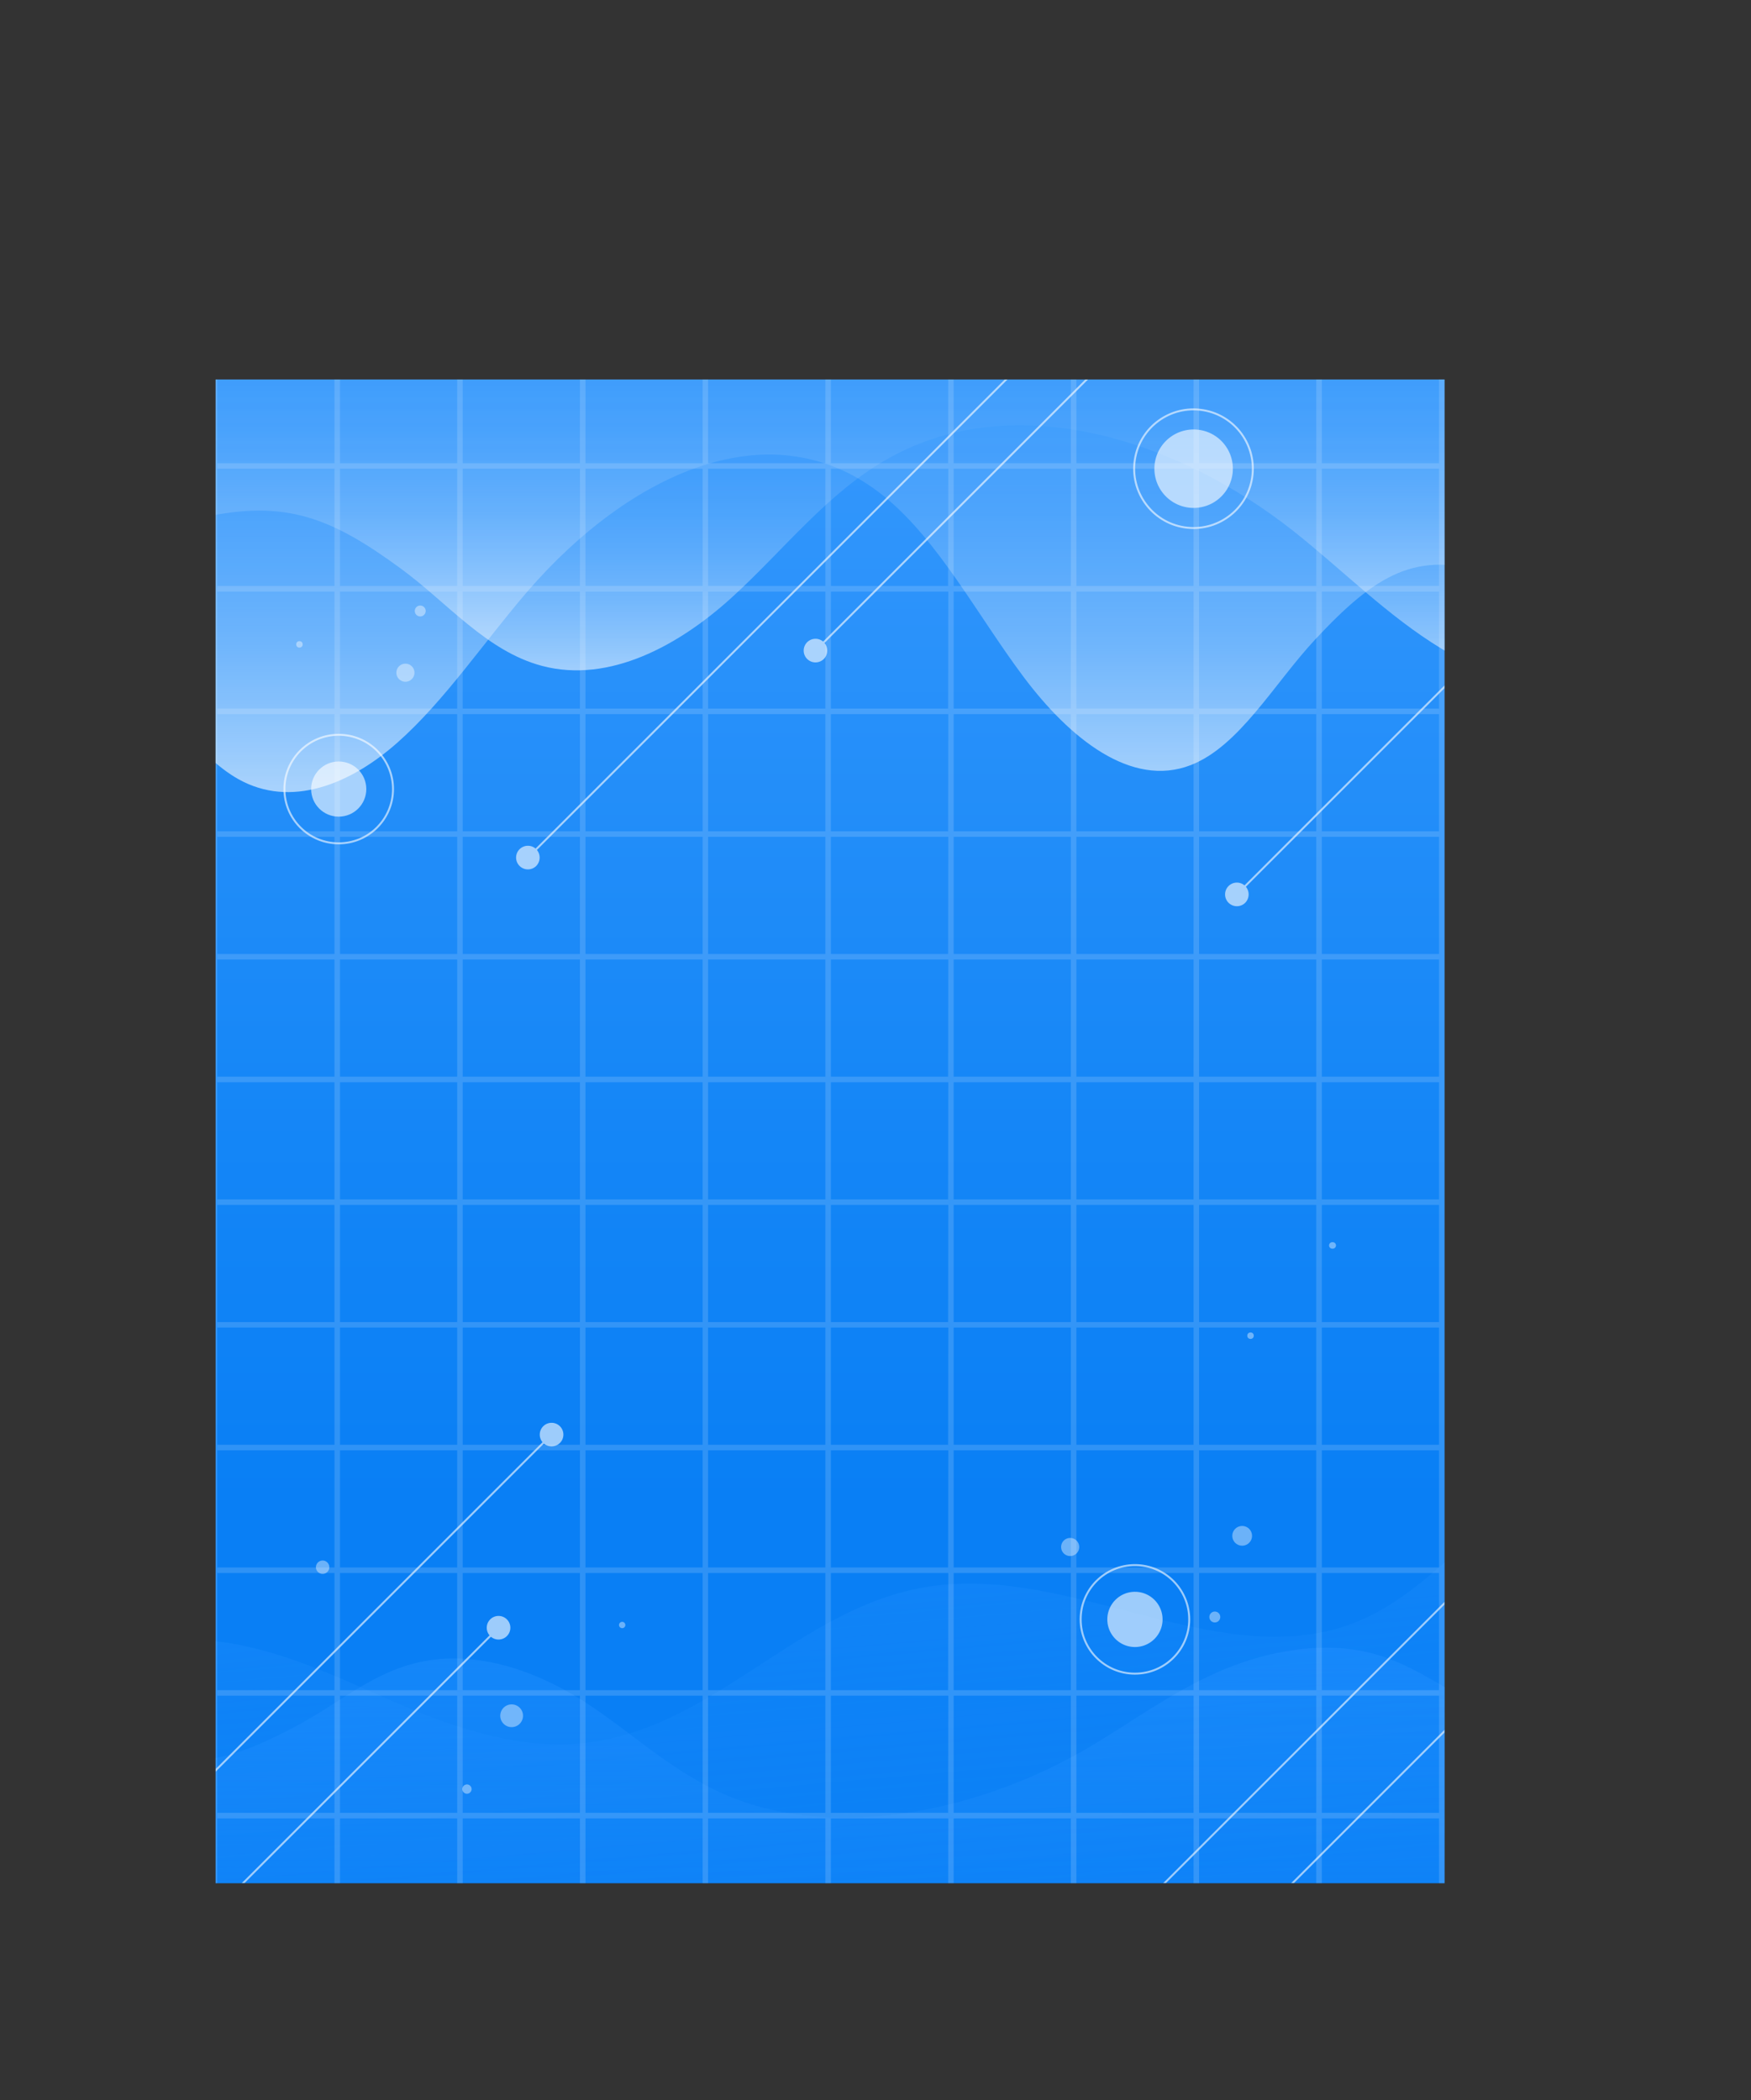 <svg xmlns="http://www.w3.org/2000/svg" xmlns:xlink="http://www.w3.org/1999/xlink" viewBox="0 0 437.34 524.69"><rect x="0" y="0" width="437.34" height="524.69" fill="#333333" stroke="none"/><defs><linearGradient id="Degradado_sin_nombre_23" x1="153.47" y1="375.67" x2="153.47" gradientUnits="userSpaceOnUse"><stop offset="0" stop-color="#097ff5"/><stop offset="0.28" stop-color="#1687f7"/><stop offset="0.8" stop-color="#399afd"/><stop offset="1" stop-color="#48a3ff"/></linearGradient><clipPath id="clip-path" transform="translate(53.85 94.8)"><rect width="306.95" height="375.67" style="fill:url(#Degradado_sin_nombre_23)"/></clipPath><linearGradient id="Degradado_sin_nombre_25" x1="140.75" y1="290.87" x2="152.44" y2="424.53" gradientUnits="userSpaceOnUse"><stop offset="0" stop-color="#2390ff"/><stop offset="0.05" stop-color="#2390ff" stop-opacity="0.93"/><stop offset="0.3" stop-color="#2390ff" stop-opacity="0.6"/><stop offset="0.52" stop-color="#2390ff" stop-opacity="0.35"/><stop offset="0.7" stop-color="#2390ff" stop-opacity="0.16"/><stop offset="0.84" stop-color="#2390ff" stop-opacity="0.04"/><stop offset="0.91" stop-color="#2390ff" stop-opacity="0"/></linearGradient><linearGradient id="Degradado_sin_nombre_24" x1="147.72" y1="429.89" x2="147.72" y2="316.85" gradientUnits="userSpaceOnUse"><stop offset="0.09" stop-color="#2390ff" stop-opacity="0"/><stop offset="0.16" stop-color="#2390ff" stop-opacity="0.04"/><stop offset="0.3" stop-color="#2390ff" stop-opacity="0.16"/><stop offset="0.48" stop-color="#2390ff" stop-opacity="0.35"/><stop offset="0.7" stop-color="#2390ff" stop-opacity="0.6"/><stop offset="0.95" stop-color="#2390ff" stop-opacity="0.93"/><stop offset="1" stop-color="#2390ff"/></linearGradient><linearGradient id="Degradado_sin_nombre_1532" x1="9871.35" y1="-5107.52" x2="9871.35" y2="-5252.83" gradientTransform="translate(10019.06 -5149.74) rotate(180)" gradientUnits="userSpaceOnUse"><stop offset="0.04" stop-color="#fff" stop-opacity="0"/><stop offset="0.16" stop-color="#fff" stop-opacity="0.02"/><stop offset="0.28" stop-color="#fff" stop-opacity="0.06"/><stop offset="0.4" stop-color="#fff" stop-opacity="0.14"/><stop offset="0.52" stop-color="#fff" stop-opacity="0.24"/><stop offset="0.63" stop-color="#fff" stop-opacity="0.38"/><stop offset="0.75" stop-color="#fff" stop-opacity="0.55"/><stop offset="0.86" stop-color="#fff" stop-opacity="0.75"/><stop offset="0.98" stop-color="#fff" stop-opacity="0.98"/><stop offset="0.99" stop-color="#fff"/></linearGradient><linearGradient id="Degradado_sin_nombre_1533" x1="190.12" y1="-5140.81" x2="190.12" y2="-5226.52" gradientTransform="matrix(1, 0, 0, -1, 0, -5149.74)" gradientUnits="userSpaceOnUse"><stop offset="0" stop-color="#fff" stop-opacity="0"/><stop offset="0.13" stop-color="#fff" stop-opacity="0.02"/><stop offset="0.25" stop-color="#fff" stop-opacity="0.06"/><stop offset="0.38" stop-color="#fff" stop-opacity="0.14"/><stop offset="0.5" stop-color="#fff" stop-opacity="0.24"/><stop offset="0.62" stop-color="#fff" stop-opacity="0.38"/><stop offset="0.74" stop-color="#fff" stop-opacity="0.55"/><stop offset="0.86" stop-color="#fff" stop-opacity="0.75"/><stop offset="0.98" stop-color="#fff" stop-opacity="0.98"/><stop offset="0.99" stop-color="#fff"/></linearGradient></defs><g style="isolation:isolate"><g id="Layer_2" data-name="Layer 2"><g id="OBJECTS"><rect x="53.85" y="94.8" width="306.95" height="375.67" style="fill:url(#Degradado_sin_nombre_23)"/><g style="clip-path:url(#clip-path)"><rect x="53.85" y="94.8" width="306.95" height="375.67" style="fill:none"/><path d="M-53.85,334.28C-39.7,320.53-16.45,311.79,5.26,316c15,2.87,28.25,9.68,41.91,15.45s28.7,10.69,43.94,9.29c33.38-3.07,54.39-34.34,87.44-39.24,35.17-5.21,71.78,21.31,104.58,9.6,23.7-8.45,35.44-34.4,60.88-38V407.77H-53.85Z" transform="translate(53.85 94.8)" style="opacity:0.3;mix-blend-mode:color-burn;fill:url(#Degradado_sin_nombre_25)"/><path d="M-22.85,344.34c18.33,3,28.49-.09,43.72-8.32,10.22-5.52,18.85-13.39,31-15.77,14.88-2.91,30.27,3.37,41.74,11.06s21.21,17.11,34.69,22.67c28,11.55,63.83,2.89,89.06-11.81,10.91-6.37,20.78-13.82,32.66-19.11s26.66-8.24,39.61-4.6c10.64,3,18.47,9.93,28.61,13.78v97.65H-22.85Z" transform="translate(53.85 94.8)" style="opacity:0.45;mix-blend-mode:color-burn;fill:url(#Degradado_sin_nombre_24)"/><path d="M318.28,48.53c-18.33-6-28.49.17-43.71,16.5-10.23,11-18.86,26.58-31,31.31-14.88,5.78-30.26-6.69-41.74-22s-21.21-34-34.69-45C139.1,6.46,103.26,23.64,78,52.83,67.12,65.46,57.25,80.26,45.37,90.76S18.71,107.11,5.76,99.89C-4.88,94-12.71,80.18-22.85,72.55V-42.22H318.28Z" transform="translate(53.85 94.8)" style="opacity:0.6;mix-blend-mode:overlay;fill:url(#Degradado_sin_nombre_1532)"/><path d="M-3.25,34.49c20.78-4.63,32.3.14,49.56,12.79,11.59,8.5,21.37,20.6,35.2,24.27,16.87,4.48,34.31-5.19,47.32-17s24-26.34,39.33-34.89c31.73-17.76,72.37-4.45,101,18.18,12.37,9.79,23.56,21.25,37,29.4s30.23,12.67,44.9,7.07C363.12,69.69,372,59,383.49,53.11v-62H-3.25Z" transform="translate(53.85 94.8)" style="opacity:0.6;mix-blend-mode:overlay;fill:url(#Degradado_sin_nombre_1533)"/><g style="opacity:0.4;mix-blend-mode:overlay"><path d="M49.67,73.27A2.26,2.26,0,1,1,47.41,71,2.26,2.26,0,0,1,49.67,73.27Z" transform="translate(53.85 94.8)" style="fill:#fff"/><path d="M215.7,291.68a2.26,2.26,0,1,1-2.26-2.26A2.26,2.26,0,0,1,215.7,291.68Z" transform="translate(53.85 94.8)" style="fill:#fff"/><path d="M63.94,352.17A1.16,1.16,0,1,1,62.78,351,1.16,1.16,0,0,1,63.94,352.17Z" transform="translate(53.85 94.8)" style="fill:#fff"/><circle cx="310.25" cy="383.69" r="2.47" style="fill:#fff"/><path d="M76.78,333.81A2.84,2.84,0,1,1,73.94,331,2.84,2.84,0,0,1,76.78,333.81Z" transform="translate(53.85 94.8)" style="fill:#fff"/><path d="M52.47,57.83a1.36,1.36,0,1,1-1.35-1.35A1.35,1.35,0,0,1,52.47,57.83Z" transform="translate(53.85 94.8)" style="fill:#fff"/><path d="M250.93,309.16a1.36,1.36,0,1,1-1.35-1.35A1.35,1.35,0,0,1,250.93,309.16Z" transform="translate(53.85 94.8)" style="fill:#fff"/><circle cx="74.79" cy="160.98" r="0.81" style="fill:#fff"/><path d="M279.83,216.34a.82.82,0,0,1-.81.82.82.82,0,1,1,0-1.63A.81.81,0,0,1,279.83,216.34Z" transform="translate(53.85 94.8)" style="fill:#fff"/><path d="M102.34,311.17a.79.79,0,1,1-.79-.79A.79.79,0,0,1,102.34,311.17Z" transform="translate(53.85 94.8)" style="fill:#fff"/><path d="M28.4,296.73a1.67,1.67,0,1,1-1.67-1.67A1.67,1.67,0,0,1,28.4,296.73Z" transform="translate(53.85 94.8)" style="fill:#fff"/><circle cx="312.34" cy="333.69" r="0.81" style="fill:#fff"/></g><path d="M305.57,416.12H307V-35.69h-1.38V-9.74H276.3V-35.69h-1.39V-9.74H245.64V-35.69h-1.38V-9.74H215V-35.69h-1.38V-9.74H184.34V-35.69H183V-9.74H153.68V-35.69H152.3V-9.74H123V-35.69h-1.38V-9.74H92.38V-35.69H91V-9.74H61.72V-35.69H60.34V-9.74H31.07V-35.69H29.69V-9.74H.42V-35.69H-1V416.12H.42v-26H29.69v26h1.38v-26H60.34v26h1.38v-26H91v26h1.39v-26h29.27v26H123v-26H152.3v26h1.38v-26H183v26h1.39v-26h29.27v26H215v-26h29.27v26h1.38v-26h29.27v26h1.39v-26h29.27ZM29.69,388.76H.42V359.48H29.69Zm30.65,0H31.07V359.48H60.34Zm30.65,0H61.72V359.48H91Zm30.66,0H92.38V359.48h29.27Zm30.65,0H123V359.48H152.3Zm30.65,0H153.68V359.48H183Zm30.66,0H184.34V359.48h29.27Zm30.65,0H215V359.48h29.27Zm30.65,0H245.64V359.48h29.27Zm30.66,0H276.3V359.48h29.27ZM29.69,358.1H.42V328.83H29.69Zm30.65,0H31.07V328.83H60.34Zm30.65,0H61.72V328.83H91Zm30.66,0H92.38V328.83h29.27Zm30.65,0H123V328.83H152.3Zm30.65,0H153.68V328.83H183Zm30.66,0H184.34V328.83h29.27Zm30.65,0H215V328.83h29.27Zm30.65,0H245.64V328.83h29.27Zm30.66,0H276.3V328.83h29.27ZM29.69,327.45H.42V298.18H29.69Zm30.65,0H31.07V298.18H60.34Zm30.65,0H61.72V298.18H91Zm30.66,0H92.38V298.18h29.27Zm30.65,0H123V298.18H152.3Zm30.65,0H153.68V298.18H183Zm30.66,0H184.34V298.18h29.27Zm30.65,0H215V298.18h29.27Zm30.65,0H245.64V298.18h29.27Zm30.66,0H276.3V298.18h29.27ZM29.69,296.8H.42V267.53H29.69Zm30.65,0H31.07V267.53H60.34Zm30.65,0H61.72V267.53H91Zm30.66,0H92.38V267.53h29.27Zm30.65,0H123V267.53H152.3Zm30.65,0H153.68V267.53H183Zm30.66,0H184.34V267.53h29.27Zm30.65,0H215V267.53h29.27Zm30.65,0H245.64V267.53h29.27Zm30.66,0H276.3V267.53h29.27ZM29.69,266.14H.42V236.87H29.69Zm30.65,0H31.07V236.87H60.34Zm30.65,0H61.72V236.87H91Zm30.66,0H92.38V236.87h29.27Zm30.65,0H123V236.87H152.3Zm30.65,0H153.68V236.87H183Zm30.66,0H184.34V236.87h29.27Zm30.65,0H215V236.87h29.27Zm30.65,0H245.64V236.87h29.27Zm30.66,0H276.3V236.87h29.27ZM29.69,235.49H.42V206.22H29.69Zm30.65,0H31.07V206.22H60.34Zm30.65,0H61.72V206.22H91Zm30.66,0H92.38V206.22h29.27Zm30.65,0H123V206.22H152.3Zm30.65,0H153.68V206.22H183Zm30.66,0H184.34V206.22h29.27Zm30.65,0H215V206.22h29.27Zm30.65,0H245.64V206.22h29.27Zm30.66,0H276.3V206.22h29.27ZM29.69,204.84H.42V175.57H29.69Zm30.65,0H31.07V175.57H60.34Zm30.65,0H61.72V175.57H91Zm30.66,0H92.38V175.57h29.27Zm30.65,0H123V175.57H152.3Zm30.65,0H153.68V175.57H183Zm30.66,0H184.34V175.57h29.27Zm30.65,0H215V175.57h29.27Zm30.65,0H245.64V175.57h29.27Zm30.66,0H276.3V175.57h29.27ZM29.69,174.18H.42V144.91H29.69Zm30.65,0H31.07V144.91H60.34Zm30.65,0H61.72V144.91H91Zm30.66,0H92.38V144.91h29.27Zm30.65,0H123V144.91H152.3Zm30.65,0H153.68V144.91H183Zm30.66,0H184.34V144.91h29.27Zm30.65,0H215V144.91h29.27Zm30.65,0H245.64V144.91h29.27Zm30.66,0H276.3V144.91h29.27ZM29.69,143.53H.42V114.26H29.69Zm30.65,0H31.07V114.26H60.34Zm30.65,0H61.72V114.26H91Zm30.66,0H92.38V114.26h29.27Zm30.65,0H123V114.26H152.3Zm30.65,0H153.68V114.26H183Zm30.66,0H184.34V114.26h29.27Zm30.65,0H215V114.26h29.27Zm30.65,0H245.64V114.26h29.27Zm30.66,0H276.3V114.26h29.27ZM29.69,112.88H.42V83.61H29.69Zm30.65,0H31.07V83.61H60.34Zm30.65,0H61.72V83.61H91Zm30.66,0H92.38V83.61h29.27Zm30.65,0H123V83.61H152.3Zm30.65,0H153.68V83.61H183Zm30.66,0H184.34V83.61h29.27Zm30.65,0H215V83.61h29.27Zm30.65,0H245.64V83.61h29.27Zm30.66,0H276.3V83.61h29.27ZM29.69,82.22H.42V53H29.69Zm30.65,0H31.07V53H60.34Zm30.65,0H61.72V53H91Zm30.66,0H92.38V53h29.27Zm30.65,0H123V53H152.3Zm30.65,0H153.68V53H183Zm30.66,0H184.34V53h29.27Zm30.65,0H215V53h29.27Zm30.65,0H245.64V53h29.27Zm30.66,0H276.3V53h29.27ZM29.69,51.57H.42V22.3H29.69Zm30.65,0H31.07V22.3H60.34Zm30.65,0H61.72V22.3H91Zm30.66,0H92.38V22.3h29.27Zm30.65,0H123V22.3H152.3Zm30.65,0H153.68V22.3H183Zm30.66,0H184.34V22.3h29.27Zm30.65,0H215V22.3h29.27Zm30.65,0H245.64V22.3h29.27Zm30.66,0H276.3V22.3h29.27ZM29.69,20.92H.42V-8.35H29.69Zm30.65,0H31.07V-8.35H60.34Zm30.65,0H61.72V-8.35H91Zm30.66,0H92.38V-8.35h29.27Zm30.65,0H123V-8.35H152.3Zm30.65,0H153.68V-8.35H183Zm30.66,0H184.34V-8.35h29.27Zm30.65,0H215V-8.35h29.27Zm30.65,0H245.64V-8.35h29.27Zm30.66,0H276.3V-8.35h29.27Z" transform="translate(53.85 94.8)" style="fill:#fff;opacity:0.15;mix-blend-mode:overlay"/><g style="opacity:0.6;mix-blend-mode:overlay"><line x1="9.94" y1="486.2" x2="137.84" y2="358.3" style="fill:none;stroke:#fff;stroke-miterlimit:10;stroke-width:0.49px"/><path d="M-41.72,393.38a3,3,0,0,1-4.17,0,3,3,0,0,1,0-4.17,3,3,0,0,1,4.17,0A3,3,0,0,1-41.72,393.38Z" transform="translate(53.85 94.8)" style="fill:#fff"/><path d="M86,265.69a2.95,2.95,0,1,0-4.17,0A3,3,0,0,0,86,265.69Z" transform="translate(53.85 94.8)" style="fill:#fff"/></g><g style="opacity:0.6;mix-blend-mode:overlay"><line x1="308.83" y1="223.54" x2="412.76" y2="119.61" style="fill:none;stroke:#fff;stroke-miterlimit:10;stroke-width:0.49px"/><path d="M257.17,130.73a2.95,2.95,0,1,1,0-4.17A3,3,0,0,1,257.17,130.73Z" transform="translate(53.85 94.8)" style="fill:#fff"/><path d="M360.89,27a2.95,2.95,0,1,0-4.16,0A2.93,2.93,0,0,0,360.89,27Z" transform="translate(53.85 94.8)" style="fill:#fff"/></g><g style="opacity:0.6;mix-blend-mode:overlay"><line x1="277.9" y1="483.41" x2="381.83" y2="379.48" style="fill:none;stroke:#fff;stroke-miterlimit:10;stroke-width:0.49px"/><path d="M226.24,390.59a2.95,2.95,0,1,1,0-4.17A3,3,0,0,1,226.24,390.59Z" transform="translate(53.85 94.8)" style="fill:#fff"/><circle cx="327.88" cy="284.78" r="2.95" transform="translate(-0.44 173.3) rotate(-12.62)" style="fill:#fff"/></g><g style="opacity:0.6;mix-blend-mode:overlay"><line x1="295.5" y1="497.78" x2="399.43" y2="393.85" style="fill:none;stroke:#fff;stroke-miterlimit:10;stroke-width:0.49px"/><path d="M243.84,405a2.95,2.95,0,1,1,0-4.16A2.93,2.93,0,0,1,243.84,405Z" transform="translate(53.85 94.8)" style="fill:#fff"/><path d="M347.56,301.24a2.95,2.95,0,1,0-4.17,0A3,3,0,0,0,347.56,301.24Z" transform="translate(53.85 94.8)" style="fill:#fff"/></g><g style="opacity:0.6;mix-blend-mode:overlay"><line x1="131.75" y1="214.35" x2="291.54" y2="54.56" style="fill:none;stroke:#fff;stroke-miterlimit:10;stroke-width:0.49px"/><path d="M80.09,121.53a2.95,2.95,0,1,1,0-4.17A3,3,0,0,1,80.09,121.53Z" transform="translate(53.85 94.8)" style="fill:#fff"/><path d="M239.67-38a3,3,0,0,0,0-4.17,3,3,0,0,0-4.17,0,3,3,0,0,0,0,4.17A3,3,0,0,0,239.67-38Z" transform="translate(53.85 94.8)" style="fill:#fff"/></g><g style="opacity:0.6;mix-blend-mode:overlay"><line x1="203.58" y1="162.64" x2="363.37" y2="2.84" style="fill:none;stroke:#fff;stroke-miterlimit:10;stroke-width:0.49px"/><path d="M151.92,69.82a2.95,2.95,0,1,1,0-4.17A3,3,0,0,1,151.92,69.82Z" transform="translate(53.85 94.8)" style="fill:#fff"/><circle cx="309.42" cy="-91.85" r="2.95" transform="translate(148.35 243.75) rotate(-31.72)" style="fill:#fff"/></g><g style="opacity:0.6;mix-blend-mode:overlay"><line x1="31.91" y1="499.26" x2="124.63" y2="406.54" style="fill:none;stroke:#fff;stroke-miterlimit:10;stroke-width:0.49px"/><path d="M-19.75,406.44a3,3,0,0,1-4.17,0,3,3,0,0,1,0-4.17,3,3,0,0,1,4.17,0A3,3,0,0,1-19.75,406.44Z" transform="translate(53.85 94.8)" style="fill:#fff"/><circle cx="124.52" cy="406.65" r="2.95" style="fill:#fff"/></g><path d="M236.52,309.77a6.9,6.9,0,1,1-6.89-6.9A6.9,6.9,0,0,1,236.52,309.77Z" transform="translate(53.85 94.8)" style="fill:#fff;opacity:0.6;mix-blend-mode:overlay"/><circle cx="283.47" cy="404.56" r="13.56" style="fill:none;stroke:#fff;stroke-miterlimit:10;stroke-width:0.49px;opacity:0.6;mix-blend-mode:overlay"/><circle cx="84.6" cy="197.13" r="6.89" style="fill:#fff;opacity:0.6;mix-blend-mode:overlay"/><circle cx="84.6" cy="197.13" r="13.56" style="fill:none;stroke:#fff;stroke-miterlimit:10;stroke-width:0.49px;opacity:0.6;mix-blend-mode:overlay"/><path d="M248.91,30.93a9.8,9.8,0,1,1,4-13.28A9.81,9.81,0,0,1,248.91,30.93Z" transform="translate(53.85 94.8)" style="fill:#fff;opacity:0.6;mix-blend-mode:overlay"/><circle cx="244.26" cy="22.3" r="14.82" transform="translate(237.9 354.87) rotate(-81.01)" style="fill:none;stroke:#fff;stroke-miterlimit:10;stroke-width:0.49px;opacity:0.6;mix-blend-mode:overlay"/></g></g></g></g></svg>